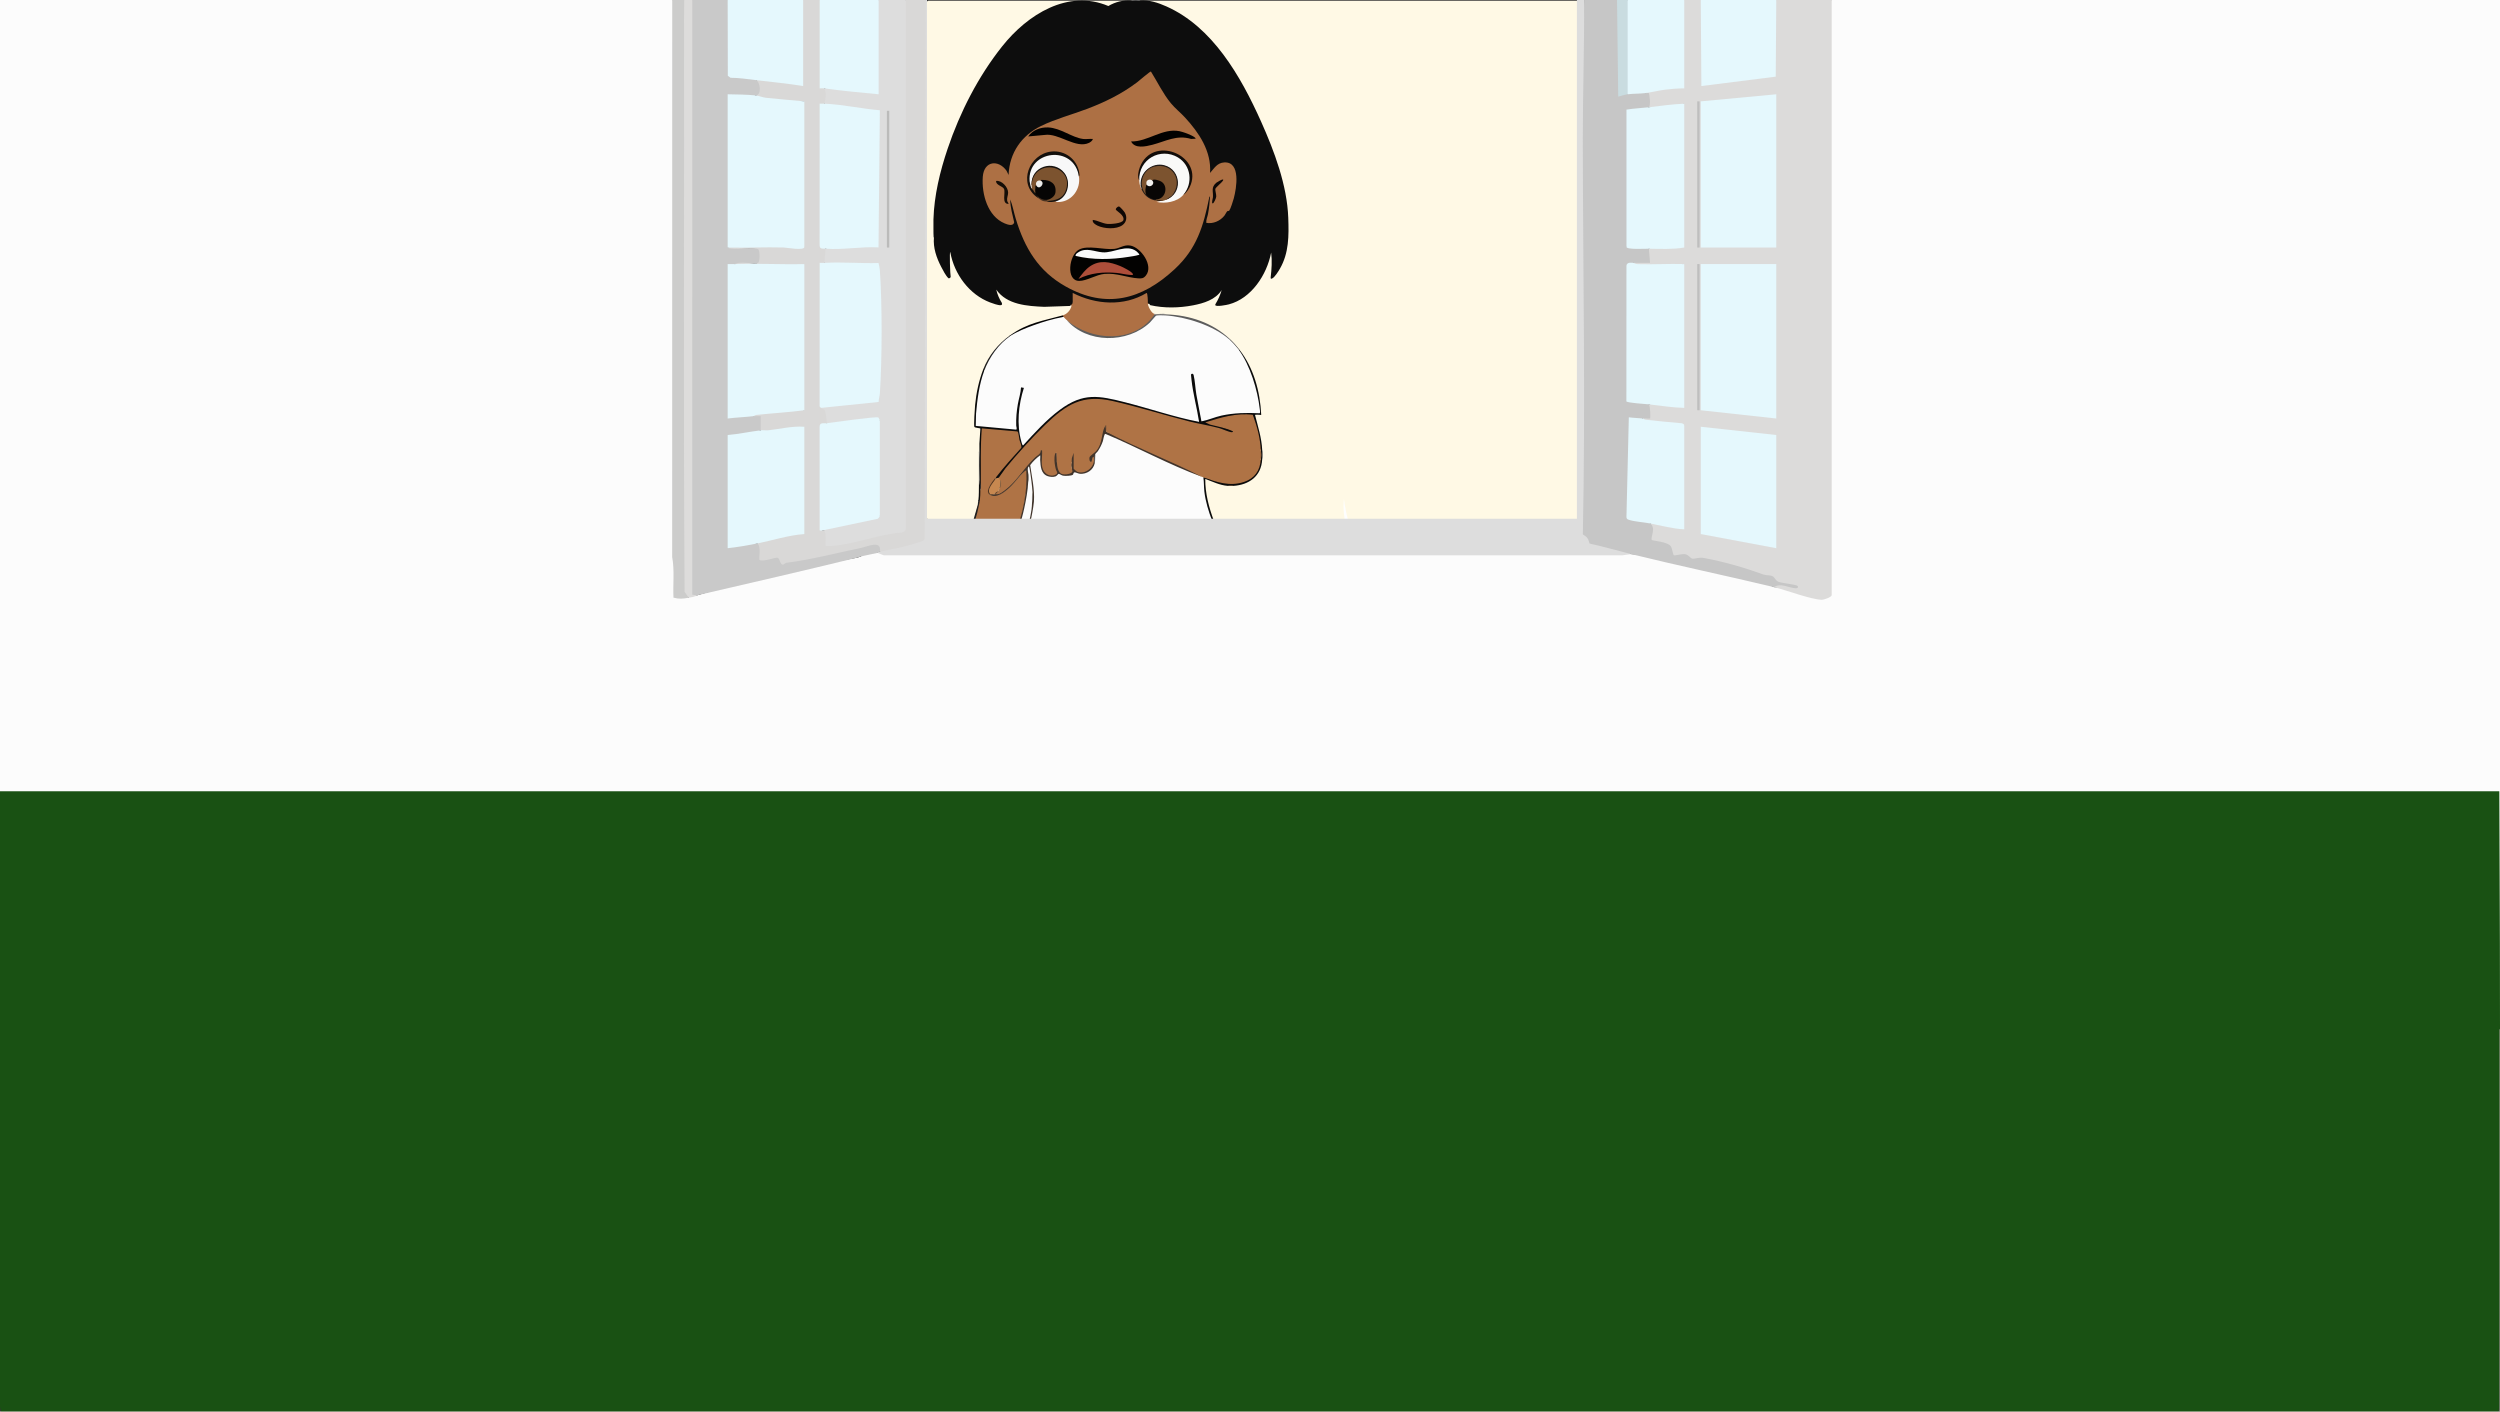 <?xml version="1.0" encoding="UTF-8"?>
<svg id="Ebene_1" xmlns="http://www.w3.org/2000/svg" version="1.1" viewBox="0 0 2034.72 1149.12">
  <rect x="0" y="0" width="2034.72" height="1149.12" fill="#333333" stroke="none"/>
  <!-- Generator: Adobe Illustrator 29.5.1, SVG Export Plug-In . SVG Version: 2.1.0 Build 141)  -->
  <defs>
    <style>
      .st0 {
        fill: #140d07;
      }

      .st1 {
        fill: #585858;
      }

      .st2 {
        fill: #cccccb;
      }

      .st3 {
        fill: #848d79;
      }

      .st4 {
        fill: #838383;
      }

      .st5 {
        fill: #fcfcfc;
      }

      .st6 {
        fill: #c9dce0;
      }

      .st7 {
        fill: #908f8f;
      }

      .st8 {
        fill: #4a4a4a;
      }

      .st9 {
        fill: #f9f9f8;
      }

      .st10 {
        fill: #d9d8d7;
      }

      .st11 {
        fill: #ebebe9;
      }

      .st12 {
        fill: #080605;
      }

      .st13 {
        fill: #c9c9c9;
      }

      .st14 {
        fill: #5b5a5a;
      }

      .st15 {
        fill: #41342b;
      }

      .st16 {
        fill: #060504;
      }

      .st17 {
        fill: #dddcdb;
      }

      .st18 {
        fill: #ae7044;
      }

      .st19 {
        fill: #bbbbba;
      }

      .st20 {
        fill: #0d0806;
      }

      .st21 {
        fill: #cac8bb;
      }

      .st22 {
        fill: #040303;
      }

      .st23 {
        fill: #af7345;
      }

      .st24 {
        fill: #3f3e3e;
      }

      .st25 {
        fill: #195113;
      }

      .st26 {
        fill: #909090;
      }

      .st27 {
        fill: #c9bcb3;
      }

      .st28 {
        fill: #ad7044;
      }

      .st29 {
        fill: #f0efed;
      }

      .st30 {
        fill: #fff9e5;
      }

      .st31 {
        fill: #1f1e1e;
      }

      .st32 {
        fill: #7c532f;
      }

      .st33 {
        fill: #13100d;
      }

      .st34 {
        fill: #c78850;
      }

      .st35 {
        fill: #ae4e3a;
      }

      .st36 {
        fill: #0d0d0d;
      }

      .st37 {
        fill: #201a17;
      }

      .st38 {
        fill: #ddd;
      }

      .st39 {
        fill: #020100;
      }

      .st40 {
        fill: #030201;
      }

      .st41 {
        fill: #16120f;
      }

      .st42 {
        fill: #0b0b0b;
      }

      .st43 {
        fill: #583922;
      }

      .st44 {
        fill: #0e0705;
      }

      .st45 {
        fill: #e5f8fd;
      }

      .st46 {
        fill: #694529;
      }

      .st47 {
        fill: #959595;
      }

      .st48 {
        fill: #110c09;
      }

      .st49 {
        fill: #c6c6c6;
      }

      .st50 {
        fill: #5d5d5d;
      }

      .st51 {
        fill: #7a7979;
      }

      .st52 {
        fill: #fefefe;
      }

      .st53 {
        fill: #fafafa;
      }

      .st54 {
        fill: #543821;
      }

      .st55 {
        fill: #f8f8f8;
      }

      .st56 {
        fill: #7f7e7e;
      }

      .st57 {
        fill: #dcdbda;
      }

      .st58 {
        fill: #8d8b8b;
      }

      .st59 {
        fill: #bebebe;
      }

      .st60 {
        fill: #483221;
      }

      .st61 {
        fill: #4e331f;
      }
    </style>
  </defs>
  <path class="st30" d="M755.63.59h528.96c.88,138.64,1.1,283.02.94,421.92,0,.1-.41.2-.94.3l-1.2,1.92h-526.84s-.92-1.92-.92-1.92l-1.92-1.2V1.51s1.92-.92,1.92-.92h0Z"/>
  <g>
    <path class="st36" d="M927.59.41c-2.11-.39-4.51-.39-6.62,0-6.55-.55-13.19,1.12-18.91,4.49-32.69-13.86-65.69,6.72-86.46,32.89-19.39,24.42-34.27,53.4-44.35,83.32-6.24,18.51-10.96,37.97-11.53,57.48v8.54c.15,2.08.28,4.12.39,6.1-.75,8.44,2.09,16.56,5.88,23.88,1.34,2.6,3.86,7.48,5.87,9.26.57.51,2.03-.29,1.87-1.29-.35-.69-1.11-21.16-.3-19.82,3.31,18.16,15.56,34.49,32.35,40.88,2.01.76,6.69,2.45,8.58,2.26,1.26-.12,1.25-.52,1.07-1.8-2.16-3.41-3.69-7.04-4.59-10.87,8.76,12.43,25.33,13.37,39.01,14,7.19-.31,14.27-.56,21.25-.73l.43-.87c1.16,1.43,3.09-1.37,1.56-2.24.3-.04.74-.13.78-.36.08-.47.1-5.99,0-6.33l-.78-.84c.17.32.35.62.57.89,1.51,1.83,9.69,4.34,12.44,5.13,15.54,4.43,32.72,3.54,46.86-4.95.37,2.47.57,4.97.6,7.49.17.43.79.56,1.85.39l.67,1.04c11.22,2.58,23.56,2.34,34.92.16,8.57-1.65,18.4-4.57,23.3-12.46-1.15,4.03-2.84,7.85-5.05,11.45-.15.38-.23.71-.11.91.89,1.44,9.11-.19,11.03-.69,18.18-4.79,30.87-23.87,34.41-42.18.86,6.7.38,13.49-.39,20.19-.03,1.33.24,1.34,1.27.87,2.02-.92,5.01-5.76,6.26-7.92,7.37-12.8,7.3-26.87,6.79-41.34-.93-26.56-11.37-54.39-22.15-78.44-16.69-37.22-39.56-77-77.07-93.7-6.89-3.07-14.14-5.44-21.67-4.82Z"/>
    <path class="st5" d="M891.37,369.78l-.39,7.32-.58.22c-1.99,6.41-9.62,9.91-15.28,6.37-1.43-.26-2.07.89-2.42,2.16-3.82,1.13-7.73,1.49-11.14-.92-5.09,6.07-13.88,1.35-14.09-6.37.12-1.92-.18-3.35-.89-4.31.27-1.18.38-2.54,0-3.66-1.9-.05-8.56,6.47-8.83,7.83-.07.33-.02.69.07,1.05,2.85,11.39,4.47,25.54,1.99,37.05-2.95,13.7-7.16,26.35-11.94,39.48-1.42,4.33-2.82,8.67-4.07,13.05-1.02,3.59-2.04,7.19-2.8,10.85-.08.41.06.87.26,1.34h186.58s-.03-2.01-.03-2.01c-5.52-18.27-12.08-36.02-19.69-53.26-4.62-11.56-7.94-23.93-7.77-36.37l-.94-1.11c-.12-.87-.57-1.03-1.17-.41-25.62-11.21-51.01-22.99-76.34-34.88-2.27-1.53-3.57-.74-4.07,1.52-.8,5.81-2.84,9.65-6.52,14.01-.26.31-.18.69.07,1.04Z"/>
    <path class="st23" d="M810.35,389.31c.69-.37,1.42-1.09,2.01-1.81,6.48-7.9,13.03-15.8,19.7-23.45-1.22-4.22-2.41-8.57-3.14-13.06-.41-.78-1.3-.8-2.04-.65l-27.29-2.44-1.02.37c-.97,14.83-1.24,29.68-.8,44.55l.51,1.77-.39,4.07c-.73.65-1.07,7.57-.85,8.02.1.2.27.37.46.53l-.57.37c-6.42,24.5-13.25,48.92-20.49,73.24l.42.43h29.21c.66-.46,1.21-1.04,1.55-1.8l12.28-27.56c7.5-17.26,14.2-35.62,15.88-54.64.37-4.17.93-10.63.06-14.57-.07-.3-1.02-.65-1.42-.38l-11.17,12.51c-5.05,5-10.31,9.62-17.57,7.93-2.3-3.03-.76-5.66.98-8.52l3.69-4.9Z"/>
    <path class="st42" d="M1008.22,284.76l.31,1.8c9.45,14.36,14.48,31.88,16.22,48.94-15.95-1.03-31.82.86-46.49,6.98-2.27-12.13-4.2-24.2-5.78-36.21-.04-2.75-3.1-4.31-3.94-1.18,1.46,11.99,3.53,24,6.21,36.03l.82,1.75c-22.92-6.2-45.8-12.34-68.63-18.42-21.28-4.94-33.73-1.51-50.8,13.22-8.41,7.25-15.99,15.45-23.48,23.69-4.62-14.32-3.26-30.29,1.16-44.62.62-2.28-2.95-2.98-3.6-1.05l-.58,4.04c-2.21,9.34-4.27,19.41-2.94,28.99l-31.73-2.83c.07-13.61,1.73-28.33,6.06-41.75l-.02-2.29c.4-1.65.14-2.06-.78-1.22-3.56,9.17-5.68,19.24-6.62,29.09-.22,2.28-1.18,16.79-.6,17.71s4.76.91,4.91,1.44l-.82,12.15c0,1.97.05,3.95.02,5.92-.43,7.97-.27,16.02,0,24-.1,1.3-.23,2.65-.39,4.07-.08,3.91.05,7.91-.39,11.8-.17,1.19.54,1.34,1.17.41.33-2.62.37-5.88.39-8.54l.39-4.07c.08-15.33-.43-30.7.78-45.97l28.97,2.5c.96.33,1.38,5.56,1.67,6.8.44,1.83,2.02,4.95,1.49,6.55-7.02,7.8-14.02,15.49-20.46,23.83-.28.37-.29.89-.38,1.01-.34.12-.34.25,0,.41.8.39,2.29.34,2.34-.81l.48.28c12.15-15.67,26.69-32.35,41.73-46.35,14-13.04,27.74-20.38,46.95-16.37,7.11,1.49,14.26,3.22,21.33,5.14,23.21,6.68,46.67,12.89,69.97,17.95l6.39,2.39c2.34,1.38,6.98.25,3.02-2.21-12.85-3.85-19.28-5.78-19.28-5.78,8.73-2.88,17.75-5.39,26.94-5.85,1.39-.07,8.61-.17,8.97.11.54.41,3.48,11.38,3.94,13.34,1.03,4.31,1.81,8.68,2.1,13.12l.88,1.86c.38,2.42.4,4.91,0,7.32l-.87,1.12c-2.78,22.66-29.15,19.94-44.4,13.19l-1.47.34c.61,3.82.38,7.66.83,11.54,1.96,16.5,9.78,31.54,15.71,46.65,4.44,11.33,8.6,22.79,11.89,34.57h1.17c-2.06-8.49-4.89-16.75-7.89-24.92-7.96-21.71-20.26-42.62-20.15-66.61,6.02,2.26,11.79,5.16,18.3,5.69,1.55-.3,3.12-.3,4.67,0,12.52-.87,22.65-7.7,23.37-21.56.39-2.55.39-5.17,0-7.73-.45-9.78-3.48-19.08-5.84-28.48,1.29-.4,2.92-.29,4.28,0,.26-.01.52.02.78,0-.92-19.27-6.13-38.29-17.92-53.29-.55-.54-.75-.31-.39.41Z"/>
    <path class="st5" d="M840.34,400.7c.27-.19.48-.38.49-.59.08-1.32-2.15-20.51-3.12-20.99-2.19-1.07-2.7,5.72-.87,6.12.37,2.27.35,4.64,0,6.92-.41.44-.72.95-.79,1.56-1.82,15.16-4.17,29.51-10.28,43.89-5.86,14.13-11.88,28.18-18.08,42.14l-.06,1.5h12.46s1.01-1.91,1.01-1.91c3.98-14.99,8.59-29.63,13.84-43.92,2.49-7.84,4.97-16.12,5.6-24.39.05-.67-.18-1.27-.59-1.79l.39-8.54Z"/>
    <path class="st15" d="M899.55,346.6l-1.04.25c-1.51,4.02-2.6,8.2-3.29,12.53-1.06,5.11-4.35,8.11-8.08,11.05-3.59,3,1.17,10.16,2.53,3.32.19,7.46-9.72,13.64-14.97,7.5l-.86.13c.31-.04.76-.14.78-.37.1-1.33.2-11.29,0-11.85-.11-.31-.47-.47-.78-.6-.29-.06-.74-.14-.84.05-.93,1.75-2.48,6.82-.71,8.08-.31,1.45-.31,2.94,0,4.47-.57.46-.66,1.29-.25,2.48-6.45,4.17-11.14.76-11.03-6.97l-.8-.39c-.13-2.61-.26-5.18-.39-7.73-1.88-2.15-2.43,3.06-2.4,4.81.08,3.97.48,7.91,2.27,11.4-4.62,4.29-11.02-.97-10.96-6.85l.2-11.17c-1.43-2.92-2.79.39-3.43,2.06-7,6.07-13.36,13.03-19.08,20.87-4.85,5.41-10.46,11.54-17.63,12.63-.31-1.23-2.45-1.27-2.73,0-.58-.63-.82-.38-.39.41,5.22,3.1,11.71-1.99,15.59-5.49,4.39-3.96,8.21-9.72,12.45-13.44.3-.26,1.17-1.11,1.57-.8,2.11,35.59-15.68,67.1-29.22,98.24h1.56c9.3-22.23,20.83-43.55,25.98-67.45,1.45-6.76,2.99-14.75,3.24-21.64.35-2.28.37-4.63,0-6.92-.12-1.62-.76-3.19-.1-4.78.18-.43.44-1.02.88-.51.39.46,1.72,10.57,1.89,12.06.32,2.75.7,5.96.83,8.69l-.39,8.54c-.34,14.86-7.35,29.51-11.79,43.62-2.94,9.37-5.75,18.82-8.08,28.38h1.17c4.31-22.01,15.21-42.02,18.96-64.2.46-2.69,1.11-6.16,1.29-8.83.66-9.91-1.68-19.89-3.05-29.61,2.36-3.19,4.99-5.66,8.12-8.01.41.92.24,2.5,0,3.66.33,5.08.51,11.13,5.85,13.22,1.88.73,4.62.97,6.55.35,1.28-.41,2.09-2,2.65-2.11.49-.1,2.53,1.29,3.54,1.47,1.74.31,6.54.23,8-.71.53-.34.3-1.72,1.33-1.99.74-.19,3.2,1.11,4.59,1.19,5.38.31,10.71-2.99,11.89-8.57l.39-7.32c.45-.97,1.51-1.59,2.11-2.47,1.75-2.61,3.12-5.26,4.14-8.29.39-1.18.99-5.97,2.06-5.86,26.39,11.05,51.71,25.12,78.55,34.94-4.51-3.3-9.42-6-14.72-8.1-20.35-9.13-40.63-18.43-60.83-27.89l-2.35-.62c-.18-1.58-.28-3.19-.31-4.81l-.47-.07Z"/>
    <path class="st31" d="M775.69,481.25h1.17s18.5-63.87,18.5-63.87c.54-3.2,1.75-7.03,2.14-10.17l-1.17-.41c-.15,1.3-.53,2.71-.56,4.09l-20.08,70.35Z"/>
    <path class="st26" d="M920.97,0v.41c2.07-.11,4.56-.11,6.62,0V0s-6.62,0-6.62,0Z"/>
    <path class="st1" d="M759.72,193.23h.39c-.07-1.96.38-4.4-.39-6.1v6.1Z"/>
    <path class="st28" d="M820.86,142.38l-1.63-3.38c-6.6-9.3-18.4-8.17-19.35,4.86-1.04,14.23,4,32.17,17.73,37.93,2.32.97,7.05,2.75,7.81-.88-1.37-6.1-3.21-12.25-3.19-18.59,1.91,4.96,2.85,10.27,4.38,15.36,7.36,24.45,18.63,43.09,40.74,55.49,32.89,18.44,61.82,10.87,88.69-14.1,17.99-16.72,23.4-34.71,28.23-58.79l.58-.4c-.34,4.82-.79,9.57-1.68,14.31-.45,2.4-1.65,4.7-1.39,7.2,5.49.96,11.15-1.43,14.75-5.86.64-.78,1.85-3.33,2.37-3.65.48-.3,1.23-.02,1.58-.47,1.06-1.36,3.12-7.92,3.66-9.91,2.26-8.34,5.9-30.12-7.78-29.3-5.73.35-8.06,4.67-11.5,8.55,1.18-17.78-9.12-32.8-20.25-44.96-3.7-4.05-8.26-7.63-11.68-11.8-6.32-7.69-10.93-17.33-16.21-25.79-.71-.18-9.81,7.7-11.33,8.85-12.68,9.54-26.15,16.1-40.82,21.64-12.28,4.64-25.52,8.1-37.35,13.88-15.54,7.6-25.62,21.53-26.35,39.81Z"/>
    <path class="st18" d="M935.38,247.34c-.2-.06-1.15-.52-1.19-.67.12-1.11-.14-8.22-.95-8.27-18.48,11.21-41.43,9.63-60.18,0v7.53c0,.94-.58,2.07-1.56,2.24.88.61.73.19.51,1.11-.85,3.47-3.85,6.52-7.13,7.43-.67,1.02-.31,1.18.78,1.22-.83,1.05,1.4,3.13,2.34,2.44,16.23,16.26,44.94,19.03,63.32,5.21,3.19-2.4,7.27-5.85,8.35-9.68.34-.12.34-.25,0-.41-2.33-.45-4.71-5.1-5.3-7.29-.35-1.3.12-.79,1.01-.85Z"/>
    <path class="st50" d="M949.41,255.88c-3.24-.33-6.48-.33-9.74,0-16.17,24.01-51.6,22.01-71.67,4.47,1.3,3.85,6.06,6.96,9.53,9.04,20.31,12.16,49.31,7.21,63.77-11.79,19.61-.77,41.36,6.02,57.51,18.27l1.63.35c.55.54.75.31.39-.41-14.15-13.24-32.55-19.25-51.42-19.93Z"/>
    <path class="st24" d="M1000.43,276.22c1.69,3.17,4.84,6.62,7.79,8.54l.39-.41c-2.55-3.25-4.77-5.72-7.79-8.54l-.39.41Z"/>
    <path class="st58" d="M939.67,255.47v.41c3.24.09,6.5-.12,9.74,0-2.85-1.15-6.88.15-9.74-.41Z"/>
    <path class="st47" d="M1027.31,373.85c.65-2.22.65-5.55,0-7.73.11,2.41.12,5.33,0,7.73Z"/>
    <path class="st61" d="M999.26,395.41c1.38.11,3.28.1,4.67,0-1.12-.69-3.64-.68-4.67,0Z"/>
    <path class="st24" d="M1021.47,337.65c1.42-.05,2.87.07,4.28,0-1.03-.86-2.82-.27-4.07-.38l-.22.38Z"/>
    <path class="st23" d="M812.69,388.9c-.68.89.47,3.08,1.56,2.44.78,1.52-.04,5.58-1.56,7.73-.91,1.32-1.98,2.38-3.51,2.85-.34-.18-.46-.03-.39.41,4.79.15,5.2-.46,9.08-3.33,9.41-6.95,15.8-18.35,24.41-26.58,1.78-1.69,5.13-2.86,4.68-5.9h1.17c.48,5.68-1.82,12.81,2.01,17.64,2.19,2.76,6.19,3.92,9.26,2.07,2.19-1.32.38-2.51-.08-4.32-.77-2.97-1.29-6.42-1.07-9.49.08-1.04.21-4.1,1.57-3.85.17,2.51.3,5.09.39,7.73.16,3.16.79,8.51,4.27,9.58,1.87.58,5.64.16,7.31-.94,1.86-1.23.76-1.96.5-3.76-.31-1.54-.31-3.03,0-4.47.02-1.25-.11-2.52.09-3.77l1.46-4.37v12.81c0,.38,2.57,2.52,3.22,2.74,6.71,2.3,14.95-4.59,13.14-12.3-1.72-.32-1.2,4.01-2.14,4.06-1.44.07-1.61-2.62-1.28-3.77.26-.92,4.45-3.92,5.37-4.97,5.59-6.4,3.96-14.74,7.4-20.54l.43.12c.06,1.2.18,2.79.35,4.76,25.48,13.33,52.34,23.49,77.9,36.61.38.14.78.27,1.17.41,11.01,3.92,21.31,7.63,33.02,3.78,8.53-2.8,13.18-9.07,13.72-18.42.4-2.42.38-4.9,0-7.32-.38-9.93-3.1-19.69-6.49-28.9-13.24-1.71-26.19,2.19-38.69,6.12l3.89,1.82c6.28,1.66,12.78,2.62,18.69,5.5-.06.48-.43.73-.89.73-2.39-.03-7.71-2.65-10.4-3.38-7.79-2.1-16.17-3.37-24.08-5.36-20.86-5.24-41.82-11.99-62.7-16.69-24.33-5.48-37.53,2.6-54.82,19.4-10.64,10.33-22.87,23.86-32.32,35.4-.92,1.12-5.21,7.54-5.64,7.74Z"/>
    <path class="st4" d="M890.98,377.11c.53-2.49.42-4.72.39-7.32-.92,1.97-.14,5.07-.39,7.32Z"/>
    <path class="st8" d="M846.58,370.6c.05,1.21-.08,2.45,0,3.66.84-1.02.22-2.81.39-4.07-.44-.07-.36.39-.39.41Z"/>
    <path class="st22" d="M822.04,272.97c-.52.57-.3.78.39.41,1.71-.1,3.43-.79,5.16-2.07,11.8-5.78,23.21-8.82,35.96-12.17.79-.21,1.47-.72,2.12-1.22-.28-.39-.51-.82-.78-1.22-16.32,4.56-28.2,5.84-42.85,16.27Z"/>
    <path class="st31" d="M800.22,300.63c.56.18.77.63.78,1.22l1.26-1.09c4.15-10.19,10.7-19.44,19.4-25.87l.77-1.52-.39-.41c-9.62,6.86-17.41,16.32-21.81,27.66Z"/>
    <path class="st51" d="M796.72,390.94c.11.36.24.35.39,0,.04-7.99-.14-16.01,0-24-.65.42-.39,1.54-.4,2.23-.09,7.25.1,14.52,0,21.77Z"/>
    <path class="st14" d="M796.72,395.01c.71-.94.38-2.79.39-4.07h-.39c-.02,1.35.03,2.72,0,4.07Z"/>
    <path class="st61" d="M805.68,402.74c.04-.19.21-.39.39-.41.11-.79-.02-1.71-.38-2.75.86-3.24,2.52-6.21,4.99-8.9l-.32-.96v-.41c-.04.05-.65.04-.94.43-2.05,2.69-8.27,10.3-3.73,13Z"/>
    <path class="st31" d="M797.89,398.67c.71-.94.38-2.79.39-4.07-.72.94-.38,2.79-.39,4.07Z"/>
    <path class="st5" d="M868,260.35c-.71-.84-1.54-1.33-2.34-2.44-8.29,1.46-16.81,4.01-24.74,6.91-5.81,2.12-13.36,5.09-18.49,8.55-9.56,6.45-17.33,17.46-21.42,28.48-4.09,11.02-5.58,23.07-6.62,34.79l-.23,9.99,32.95,3.05c.8-.6,0-2.29-.03-3.26-.18-6.1.29-11.4,1.31-17.38.79-4.61,2.38-9.1,2.61-13.76l2.34.41c-4.41,13.61-6.06,29.88-2.05,43.83.18.61.73,3.27,1.46,2.94,9.14-10.04,18.86-20.74,29.68-28.8,19.31-14.4,31.87-11.66,53.65-6.15,19.98,5.06,39.55,11.96,59.82,15.83-1.71-11.37-4.98-23-6.18-34.42-.07-.65-.44-3.79-.39-3.99.19-.86,1.75-1.32,2.18.47,1.09,4.53,1.36,10.78,2.18,15.64,1.24,7.33,2.84,14.59,4.16,21.89,5.57-1.01,10.79-3.48,16.35-4.69,10.05-2.19,20.7-2.43,30.92-1.88.79-.24.27-2.63.19-3.34-1.76-15.61-7.85-35.78-17.08-48.26-2.29-3.1-4.94-6-7.79-8.54-12.62-11.26-35.54-18.47-52-19.52-1.41-.09-6.62-.25-7.59.2-.34.16-4.09,4.79-5.06,5.7-18.32,17.1-51.28,17.09-67.78-2.24Z"/>
    <path class="st34" d="M810.35,389.72c-1.99,3.28-7.94,8.91-4.28,12.61.83-.08,1.87-.03,2.73,0,.12-.14.26-.28.39-.41,1.51-.42,2.63-1.55,3.51-2.85,1.4-2.2,2.32-5.23,1.56-7.73-.3.02-1.01-2.08-1.56-2.44-.46.21-1.75-.11-2.34.81Z"/>
    <path class="st61" d="M1026.14,373.85c.66-2.07.65-5.29,0-7.32.09,2.29.13,5.05,0,7.32Z"/>
    <path class="st56" d="M839.95,409.24c.62-2.52.52-5.9.39-8.54-.76,2.61-.33,5.78-.39,8.54Z"/>
    <path class="st7" d="M836.84,392.16c.59-1.43.55-4,.42-5.54-.06-.69-.41-1.28-.42-1.38-.06,2.3.08,4.62,0,6.92Z"/>
    <path class="st43" d="M860.21,376.29c-.11-2.09.13-4.22,0-6.31-.03-.54.25-1.3-.39-1.42.23,2.47-.5,5.41.39,7.73Z"/>
    <path class="st46" d="M899.55,346.6c1.06,1.18-.29,3.78.78,4.88v-5.29c-.67-.15-.57.05-.78.4Z"/>
    <path class="st43" d="M872.28,381.18c.02-1.49-.03-2.99,0-4.47-1.02,1.22-.18,3.22,0,4.47Z"/>
    <path class="st40" d="M919.91,199.84c-5.26-.87-8.33,2.26-13.15,2.75-8.61.87-21.36-3.37-28.65.59-8.07,4.39-10.8,25.37.21,25.45,6.18.04,13.89-5.15,20.63-5.71,10.12-.83,17.93,2.96,27.33,3.62,2.8.2,4.41.1,6.32-2.25,6.59-8.1-4.22-23.06-12.69-24.45Z"/>
    <path class="st9" d="M927.2,146.86c.06,1.67.35,3.29.78,4.88.33.34.46.07.39-.81l.45-.45c-.55-8.93,6.42-15.96,14.85-15.96,16.48,0,20.05,22.2,4.95,28.2-.71-.91-2.34-.34-2.34.81-.57-.2-1.09-.2-1.56,0l-3.5.81c7.02,1.6,16.76.12,21.81-5.69,12.8-12.97,3.44-32.96-13.6-34.35-12.15-.99-24.45,9.16-22.23,22.55Z"/>
    <path class="st55" d="M839.57,153.37c1.52.84,1.17-2.61,0-2.85-.18-20.69,31.7-19.11,29.14,1.09-.8,6.27-3.74,9.2-9.08,11.5-.35.15-.55.4-.59.84.87.69,2.65.49,3.7.4,9.91-.88,16.96-10.59,15.39-20.74-2.69-27.18-43.54-23.39-40.69,5.39.12,1.25.77,4.62,2.13,4.37Z"/>
    <path class="st32" d="M932.66,158.25c.49-.94.6-2.16.36-3.65.49-1.71.5-3.2.03-4.48l.54-.09c.2-2.1.73-3.6,3.25-2.82l.88-.35c3.82.18,8.71.82,9.84,5.53.99,4.11-1.67,8.56-5.79,9.06l-.54.87c-.94.1-1.33.37-1.17.81.13.03.39.36.78.41,1.8-.25,3.65-.37,5.45,0,.96-.11,1.79-.63,2.34-.81,7.34-2.9,11.55-10.83,8.78-18.75-4.74-13.54-24.77-12.15-28.19,1.91-1.02,4.19-.07,10,3.44,12.37Z"/>
    <path class="st39" d="M920.58,115.13c3.05,6.15,11.9,4.09,17.22,2.73,10.75-2.75,19.84-8.35,31.66-4.77l3.69-.2c-.03-1.57-6.92-4.21-8.35-4.7s-3.4-1.14-4.86-1.43c-13.79-2.73-25.78,8.68-39.36,8.36Z"/>
    <path class="st39" d="M881.44,113.09c-9.12-1.2-18.14-8.93-28.42-9.38-6.09-.26-12.61,2.09-16.18,7.34l13.42-1.23c11.39-1.76,25.43,11.62,36.14,6.42,1.08-.53,2.86-1.79,3.03-3.14-2.53-.24-5.52.32-7.98,0Z"/>
    <path class="st48" d="M927.2,146.86c-.58-17.42,17.39-27.09,31.42-18.78,10.76,6.37,12.66,21.08,4.41,30.58,2.67-1.61,5.04-5.42,6.14-8.44,8.9-24.31-31.4-40.65-41.49-14.04-1.14,3.01-2.18,7.83-.48,10.68Z"/>
    <path class="st33" d="M844.24,160.69c1.04.43,1.13-.01.39-.81.35-1.12-.84-3.06-1.95-3.25-.84-2.3-1.88-3.39-3.12-3.25-.63-.8-1.48-4.7-1.57-5.88-2.02-25.33,36.07-30.1,40.13-3.88.72-.65.42-2.09.29-2.95-1.82-11.31-11.9-18.46-22.64-17.34-18.01,1.88-27.82,25.86-11.54,37.38Z"/>
    <path class="st44" d="M889.42,178.99c-.62,2.22,2.24,3.88,3.9,4.68,5.32,2.56,15.27,3.21,20.23-.43,3.37-2.48,3.96-6.43,1.97-10.14-.52-.97-4.03-5.06-4.85-5.08-.89-.03-2.77,1.5-2.51,2.56s7.28,4.55,6.14,8.53c-.82,2.85-10.63,3.35-12.98,3.13-4.22-.4-7.81-2.8-11.89-3.25Z"/>
    <path class="st41" d="M839.57,150.52l.88-.86c1.17-18.51,30.57-15.45,26.93,2.44-1.71,8.39-6.98,9.76-14.24,10.9l-.33.54c-.75-.31-1.19-.45-.78.41,2.1.82,4.89.49,7.01,0,9.67-2.24,13.34-15.33,7.21-23.19-8.75-11.23-27.45-5.26-26.69,9.77Z"/>
    <path class="st37" d="M928.37,150.92c-.01,1.05.25,2.13.78,3.25,2.31,4.96,5.65,7.81,10.91,8.95l1.17-.81-.7-.8c-2.62-.07-4.99-1.44-6.83-3.32l-1.04.06c-6.76-7.43-2.8-20.08,6.62-22.58,14.82-3.93,24.34,11.77,14.42,23.61l-5.07,3.45c14.25-4.68,12.99-24.67-1.16-28.29-9.75-2.49-20.09,5.69-19.1,16.49Z"/>
    <path class="st0" d="M810.74,147.26c-.47,3.43,5.44,4.25,6.42,6.51,1.39,3.18-2.27,12.25,3.7,12.2-.08-1.1-.96-1.46-1.14-2.66-.37-2.39.79-4.24.79-6.49,0-4.54-5.29-10.23-9.77-9.56Z"/>
    <path class="st20" d="M995.18,146.05c-.74-.03-4.45,2.01-5.23,2.67-4.53,3.85-2.42,7.02-2.75,11.78-.06.88-1.4,5.08-.21,5.06,1.02-.02,2.8-4.37,2.89-5.54.14-1.92-1.04-5.06-.69-6.36.33-1.21,5.19-5.04,6.17-6.6.35-.55.34-.98-.19-1.01Z"/>
    <path class="st60" d="M844.24,160.69c2.81,1.99,4,3.39,7.79,3.25.04,0,.08-.36.78-.41.54-.46.15-.73-1.17-.81-.77-.77-1.93-1.27-3.48-1.5-1.29-.95-2.47-1.4-3.53-1.35l-.39.81Z"/>
    <path class="st12" d="M940.84,163.54c1.09.14,2.75.06,3.9,0,.51-.02,1.05.06,1.56,0-1.31-.68-4.07-.69-5.45,0Z"/>
    <path class="st27" d="M927.98,151.74c.34,1.29.75,1.54,1.17,2.44.16-1.01-.71-2.54-.78-3.25l-.39.81Z"/>
    <path class="st54" d="M814.25,391.35c.22,2.28-.3,5.83-1.56,7.73,1.95-2.92,2.28-4.34,1.94-8.14-.19.04-.33.41-.38.41Z"/>
    <path class="st61" d="M809.18,401.92c2.18.09,2.61-1.51,3.51-2.85-.64.96-2.65,2.02-3.51,2.85Z"/>
    <path class="st53" d="M875.4,208.28c14.2,3.4,29.02,3.06,43.37.75,2.36-.38,5.35-.75,7.58-1.45.39-.12,1.16.04.85-.72-.11-.28-1.98-2.14-2.36-2.42-8.02-5.96-18.6,1.6-27.39.94-6.65-.5-13.35-4.22-19.69-.12-1.07.69-2.56,1.5-2.37,3.02Z"/>
    <path class="st35" d="M877.74,226.99c9.75-4.83,20.28-5.83,30.96-4.87,3.52.32,7.42,1.37,10.92,1.62.45.03,2.91.39,2.52-.6-.83-2.09-8.24-5.74-10.42-6.62-8.33-3.36-16.55-5.19-24.53.21-3.82,2.59-6.73,6.52-9.45,10.26Z"/>
    <path class="st32" d="M839.57,150.52c-.09.92.17,1.73.3,2.61l-.3.24c.8,1.03.99.69,2.01,2.58.1.19.89,1.53,1.11.68l.67-.63c-.06-1.75-.03-3.44.11-5.07.26-1.47.84-2.5,1.75-3.1.85,0,1.56-.19,2.15-.56,10.6-1.93,16.37,11.58,4.64,14.62l-.35.84,1.17.81c6.04-.39,12.01-1.65,14.48-8.27,7.68-20.62-25.54-27.82-27.72-4.75Z"/>
    <path class="st12" d="M937.72,146.86c-.2.25-.36.57-.25.9.94,2.85-1.69,3.89-3.61,2.12l-.82.24c-.64,2.87-1.29,5.07-.39,8.14,2.28,2.51,5.19,4.25,8.57,4.07,7.67-.41,9.94-11.2,3.71-14.66-1.36-.76-6.14-2.44-7.22-.8Z"/>
    <path class="st29" d="M933.05,150.11c2.67,3.7,7.63-.47,4.67-3.25-1.32-1.24-4.03-.76-4.59,1.11-.22.74.05,1.58-.08,2.14Z"/>
    <path class="st16" d="M851.64,162.72c2.96-.12,6.93-2.76,7.36-5.94,1.01-7.32-4.02-10.3-10.3-10.34-.74,0-1.57-.38-1.35.82,1.07,2.18-.53,5.75-2.9,3.81l-.99-.14c-1.24-.23-.67.65-.77,1.42-.16,1.32-.33,2.97,0,4.27.26,1.06,1.19,2.5,1.95,3.25,1.74,1.73,4.59,2.94,7.01,2.85Z"/>
    <path class="st11" d="M843.46,150.92c2.1,4.4,7.45-1.6,3.9-3.66-2.34-1.36-5.14,1.05-3.9,3.66Z"/>
  </g>
  <path class="st52" d="M1123.05,487.33h-8.88c-4.76-19.65-12.15-38.4-18.13-57.64-2.23-7.7-3.01-15.69-2.25-23.72,3.61,29.19,17.81,54.94,29.26,81.36Z"/>
  <path class="st5" d="M547.12-.04l1.92.92-.05,452.36c1.19,10.52,1.49,21.06.89,31.64,2.8.65,5.65.54,8.46.04l2.22,1.56c.55-1.83,2.79-2.47,6.72-1.92,42.75-12.94,86.55-23.1,130.56-30.71l2.88-.96c2.73-3.65,9.4-4.89,13.44-2.88l602.12.05,11.32.91c4.99.27,10.03.55,14.92,1.64,29.08,6.48,58.18,13.1,87.17,19.94,2.41.57,4.76,1.44,7.11,2.32s4.66,1.91,6.95,2.96c9.47.69,18.95,2.84,28.45,6.44,6.23,2.58,11.84,2.46,16.81-.38l-.14-482.74,1.92-1.2h544.32v837.73c-.27.84-.59.83-.96,0l-.93,1.92H1.14l-1.22-1.92V-.04h547.2Z"/>
  <path class="st25" d="M2034.16,644.01c.84,163.3.84,336.77,0,500.93l-.93,4.62H1.14l-1.22-4.62v-500.93h2034.24Z"/>
  <path class="st57" d="M1384.24-.04l1.93.88.47,66.64c18.83-1.93,37.7-4.18,56.62-6.76l.49-59.61,1.93-1.14h45.12v484.13c.38,1.96-6.73,4.12-7.99,4.07-9.3-.31-28.95-7.91-39.05-10.32-.51-1.9.06-2.59,1.81-2.95-2.9-4.13-4.69-5.14-9.91-5.18-16.53-5.84-33.45-10.99-50.74-13.88-6.4,1.47-8.98.54-14.01-2.95-7.79,2.45-11.95.13-12.48-6.98-4.59-2.44-9.69-4.18-15.31-5.23l-.86-2.27c1.16-4.35,1.15-8.16.71-12.38l3.3-1.28c4.85.43,17.18,2.63,21.77,3.97,1.15.34,2.01,1.23,2.78,2.11l-1.92-.66v-83.11l1.92-1.16c-5.89,1.01-32.51-1.61-33.49-3-.44-.62-.28-1.51-.11-2.28-.17-1.57,1.18-2.32,4.05-2.24-.81-3.94-.56-7.03.75-9.28,6.95-1.78,17.54-.52,25.05.8,1.44.25,2.64,1.18,3.75,2.08l-1.92-.66v-115.24l1.92-1.17c-5.58,2.37-39.16,3.28-40.95,1.31-.52-.58-.47-1.48-.33-2.27l.84-1.92,10.51-.11c-1.17-4.43-.8-7.59,1.13-9.49l3.04-1.87c5.11-.55,17.55-.91,22.59-.56,1.2.08,2.24.77,3.18,1.47l-1.92-.66v-115.24l1.92-1.17c-8.33,3.36-20.11,4.91-28.8,2.88l-1.3-1.44c.43-3.38.68-7.25-1.58-10.07l2.33-2.28c9.03-1.94,18.18-3.09,27.43-3.68V1.11l1.92-1.15h13.44-.03Z"/>
  <path class="st38" d="M754.48-.04v422.22h528.96V-.04h5.76l1.32,6.75c.17,133.92.19,268.46.06,403.64l-.73,24.04c2.62.06,5.77,4.46,4.8,6.62,9.33,1.54,18.65,4.07,27.79,6.67.93.26,1.79.79,2.66,1.34s1.71,1.24,2.5,1.95l-7.16,1.01-601.06.02-5.22-1.98c-.99-2.45-.09-2.64,1.92-.96l1.31-1.63c11.49-2.54,22.59-5.6,33.3-9.19l.9-437.08,1.92-1.2h.97,0Z"/>
  <path class="st49" d="M1316.08-.04l1.93.64.93,75.46c2.61-1.2,4.54-.98,5.78.67,2.1-3.33,11.58-3.6,14.4-.96.74.1,2.5-.29,2.81.05.56.62,1.78,10.05.07,11.46-4.41,3.48-13.1,4.1-18.24,1.92l1.92.66v109.97l-1.92,1.16c5.47-.47,11.15-.63,17.03-.47l1.21,1.91.96,11.52h-13.44c-.66,1.1-1.95,1.97-3.87,2.62v108.85l15.36,1.66.99,2.02c1.21,1.61,1.38,11.12.97,11.52-.32.31-4.59-.22-5.77,0-2.59,1.57-5.81,2.12-9.66,1.63l-1.91,78.79c5.36,1.36,10.84,2.32,16.46,2.88l.88,2.11c5.25,3.66.12,11.48,1.41,13.46.46.71,13.13,1.21,15.68,5.44.79,1.3,1.65,6.54,2.2,6.93.84.6,6.42-1.2,8.95-.85,3.27.46,4.48,3.29,6.03,3.65,1.74.4,5.56-1.25,9.19-.59,16.21,2.97,33.25,7.83,48.86,13.53,2.32.85,5.13.32,7.3,1.34,2.02.95,2.22,3.49,4.99,4.61s14.09,2.06,15.39,3.34c.92.91.22,2.01-1.42,1.91-6.41-.39-12.1-4.66-17.77-.96-38.63-9.24-77.6-17.35-116.16-26.87-11.3-2.79-22.54-6.13-33.94-8.58-.96-4.07-1.9-5.31-5.44-7.45,2.22-106.66.12-213.63-.03-320.26-.06-38.29,1.36-76.43,1.01-114.72h26.88-.02Z"/>
  <path class="st13" d="M592.24-.04l1.92.88.13,59.73c5.62,1.09,11.65,1.87,18.07,2.35l2.92,2.29c6.73.66,7.3,13.72,0,12.47l-3.91,1.59c-5.84-.69-11.57-.68-17.21.03v120.98l-1.92,1.18c7.79.63,15.62.77,23.48.44,5.64-1.25,5.45,10.15,2.72,12.18-6.84.04-13.65.31-20.44.82-.78,1.25-2.06,2.11-3.85,2.57v120.56c5.06.01,10.12-.28,15.21-.87l4,1.52c1.92-.45,6.08-1.29,7.43-.08.47.42,1.22,11.91-1.67,11.6-7.16,4-19.08,6.24-26.88,3.84l1.92.67v90.28l-1.92,1.17c6.77-3.75,16.45-5.34,24-3.84,2.93-.35,4.23,1.49,3.92,5.53-1.09,5.58-.07,7.6,3.06,6.07,7.49-3.27,12.2-2.13,14.14,3.42,24.66-4.87,49.17-10.16,73.52-15.88,5.06-1.02,10.26,4.56,5.2,7.58-.86.21-1.55.87-1.92.96-4.42,1.08-9.01,1.79-13.44,2.88l-2.88.96c-43.41,10.6-87.01,20.68-130.56,30.71-3.56,1.14-5.49.65-5.78-1.48l.02-481.92,1.92-1.2h28.8Z"/>
  <path class="st10" d="M667.12-.04l1.92.88v68.58l1.92,2.51c4.44.74,4.13,11.93,0,12.47l-1.93,2.59-.04,112.71c1,.71,1.97,1.62,2.93,2.73,2.98,1.04,2.04,10.71-.96,11.52l-1.93,2.58-.05,113.16-.9,2.3c6.4-1.08,8.23,8.92,4.8,12.47.06,1.77-1.19,2.43-3.76,1.98-.16,29.46-.19,57.9-.08,85.35,4.29-.85,5.92,2.68,4.92,10.57,5.32.22,10.78-.8,16.1-1.84,15.29-3.64,30.36-7.01,45.21-10.1V1.16l1.93-1.2h16.32l-.95,438.07c0,1.3-.61,1.65-1.6,2.24-1.46.87-11.39,3.55-13.98,4.26-6.85,1.89-14.03,2.83-20.91,4.53,1.87-9.91-10.23-4.17-15.16-3.16-20.33,4.2-41.12,9.69-60.97,12.15-.94.12-1.96,1.63-2.95,1.5-2.16-.3-2.37-5.09-4.07-5.62-1.85-.57-11.35,3.52-14.77,1.85-.85-.85,1.7-11.69-1.92-13.44l2.9-2.57c5.53-1.71,30.13-7.78,33.66-6.23.65.29,1.25.69,1.84,1.13l-1.92-.67v-85.49l1.92-1.17-2.62,1.8c-10.67,1.08-21.26,2.06-31.77,2.93l-1.13-1.85v-11.52h-5.76c-.33-.68-.63-1.52-.23-2.09,1.28-1.83,35.66-4.35,41.51-2.7l-1.92-.66v-117.16l1.92-1.17-3.31,1.35c-15.4,1-31.14.71-46.65.4-1.11-.02-2.22-.28-3.33-.57s-2.25-.72-3.35-1.18c3.52-2.72,16.57.46,19.06-1.09,1.45-.91,1.44-9.14.24-10.82-1.44-2.03-21.56,1.09-25.07-1.52,1-.47,2.01-.91,3.05-1.22s2.03-.58,3.04-.61c18.86-.58,38.3-.55,56.31,1.35l-1.92-.66v-116.68l1.92-1.17c-12.46,1.84-26.42.43-38.27-2.64l-1.09-2.16c4.71-.52,3.63-11,0-12.47,1.1-.37,2.21-.7,3.35-.9s2.22-.38,3.27-.27c9.97,1.07,19.97,2.18,29.86,3.81V1.12l1.93-1.16h13.44Z"/>
  <path class="st38" d="M737.2-.04v430.38c-.18,1.97-1.85,2.74-3.61,3.11-17.82,1.3-39.08,9.73-56.36,10.84-1.76.11-3.56-.1-5.32-.03-.2-2.55.68-10.91-1.12-12.35-.53-.43-1.38,0-1.76-.13l.46-2.06c15.77-3.27,31.3-6.58,46.58-9.94-.76-.08-1.91-.36-1.92-.89-.62-24.62-.62-51.05,0-75.69l1.92-1.15c-2.71-.44-5.57-.47-8.58-.07l-33.21,4.23-1.41-1.76c-.21-2.82-.46-7.94-1.6-10.35-.72-1.53-2.28-1.14-3.2-2.13l.69-2,44.36-4.57c1.64-1.04,2.14-28.16,2.22-32.68.47-25.65.06-52.65-1.13-77.29-12.69.55-26.11.9-38.87.23-1.6-.08-3.05-.93-4.39-1.72l.96-11.52,3.37-1.74c12.69-.17,25.3-.8,37.83-1.91l1.04-107.26-39.5-4.99-3.7-2.13c1.14-3.93,1.8-8.64,0-12.47,2.47-.57,5.02-1.15,7.57-.93l34.67,3.58V1.12l1.92-1.16s22.09,0,22.09,0Z"/>
  <path class="st2" d="M556.72-.04l1.32,26.76c.52,151.53.83,303.07.95,454.61,2.16,1.44,2.68,3.15,1.57,5.15-4.72.84-7.55,1.23-12.43-.05-.52-10.98.96-22.18-1.05-33.02l.04-453.45s9.6,0,9.6,0Z"/>
  <polygon class="st45" points="1445.68 -.04 1445.26 62.39 1384.73 70.03 1384.24 -.04 1445.68 -.04"/>
  <path class="st45" d="M653.68-.04v70.05c-12.72-2.03-25.61-3.27-38.4-4.79-6.84-.81-13.72-1.89-20.65-1.91l-2.26-1.58-.13-61.76h61.44Z"/>
  <path class="st45" d="M715.12-.04v76.77c-14.71-1.43-29.53-2.73-44.16-4.8-1.21-.17-2.6.13-3.84,0V-.04h48Z"/>
  <path class="st45" d="M1370.8-.04v71.97c-5.2,0-10.56.43-15.72,1.08s-10.71,2.09-15.96,2.76c-4.42.56-9.92.38-14.4.96l-1.92-.89V1.12l1.92-1.16s46.08,0,46.08,0Z"/>
  <path class="st17" d="M563.44-.04l-.02,484.04,3.86.56c-1.67,1.24-4.62,1.54-6.72,1.92l-3.38-4.77c-1.08-160.49-.16-321.19-.46-481.75h6.72Z"/>
  <path class="st21" d="M2034.16,1148.6c.27-.84.59-.83.96,0v.96H-.08v-.96h2034.24Z"/>
  <path class="st6" d="M1324.72-.04v76.77c-2.19.28-5.41,1.35-7.67,1.92l-.97-78.69s8.64,0,8.64,0Z"/>
  <polygon class="st3" points="2035.12 1148.6 2034.16 1148.6 2034.16 1124.61 2034.16 1100.62 2034.16 1045.92 2034.16 837.69 2035.12 837.69 2035.12 1148.6"/>
  <path class="st38" d="M700.72,452.89c-.48.12-1.61.65-2.88.96l2.88-.96Z"/>
  <polygon class="st45" points="1445.68 76.73 1445.68 201.48 1384.24 201.48 1384.24 82.49 1445.68 76.73"/>
  <polygon class="st45" points="1445.68 214.91 1445.68 340.62 1384.24 333.9 1384.24 214.91 1445.68 214.91"/>
  <polygon class="st45" points="1445.68 354.05 1445.68 446.17 1384.24 434.66 1384.24 347.33 1445.68 354.05"/>
  <path class="st45" d="M1342,87.28c9.57-1.1,19.15-2.51,28.8-2.88v117.07c-9.2,1.58-19.36,1.1-28.8.96-2.71-.04-18.24.86-18.24-1.44v-111.79c6.03-.96,12.18-1.22,18.24-1.92Z"/>
  <path class="st45" d="M1329.52,213.95c.33.03,1.46.97,3.25,1.03,12.64.4,25.39-.44,38.03-.07v117.07c-9.66-.25-19.23-1.79-28.8-2.88-2.55-.29-18.08-1.21-18.3-2.48l.05-110.28c.2-2.91,3.37-2.61,5.76-2.4h.01Z"/>
  <path class="st45" d="M1337.2,340.62c.18.02,1.09.87,2.32,1,9.61,1.04,19.25,2.05,28.88,2.83.78-.03,2.4.91,2.4,1.44v84.92c-9.33-.42-18.66-2.99-27.84-4.8-4.93-.97-13.34-1.48-17.58-3.06-1.17-.44-1.59-.95-1.63-2.21l1.93-81.1c3.8.53,7.72.58,11.52.97h0Z"/>
  <rect class="st59" x="1381.36" y="82.49" width="1.92" height="118.99"/>
  <rect class="st59" x="1381.36" y="214.91" width="1.92" height="118.99"/>
  <path class="st45" d="M615.28,77.69c1.98.2,5.52,1.62,8.17,1.91,10.36,1.12,20.82,1.89,31.19,2.89v118.51c0,3.25-14.42.51-16.76.44-15.18-.43-30.46.4-45.64.04v-124.75c7.51.1,15.58.23,23.04.96h0Z"/>
  <path class="st45" d="M598,214.91c18.82-.66,37.81.49,56.64,0v118.99c-12.93,1.69-25.99,2.39-38.96,3.8-1.26.14-2.13.98-2.32,1-6.97.79-14.14,1.05-21.12,1.92v-125.72c1.91-.05,3.85.07,5.76,0h0Z"/>
  <path class="st45" d="M619.12,350.21c1.95-.24,4.17.22,6.22,0,9.76-1.07,19.4-3.6,29.3-2.87v87.32c-13.08.97-25.7,5.12-38.4,7.68-7.85,1.58-16.02,2.94-24,3.84v-92.12c8.99-.79,17.96-2.74,26.88-3.84h0Z"/>
  <path class="st45" d="M670.96,213.95c14.36-.87,29.61.56,44.06.11.44,2.02.96,4.01,1.1,6.1,1.94,28.28,1.85,71.54,0,99.87-.16,2.42-.97,4.7-1.04,7.12l-47,4.84c-.68-.73-1.22-1.01-1.01-2.3l.05-115.74c1.27-.06,2.57.08,3.84,0h0Z"/>
  <path class="st45" d="M670.96,84.4c14.62.57,30.44,4.13,45.14,5.34l-1.08,111.62c-14.33-.81-28.79,2.14-43.1,1.06-2.77-.21-4.93.59-4.85-3.31l.04-114.72c1.27.02,2.57-.04,3.84,0h0Z"/>
  <path class="st45" d="M672.88,344.46c5.58-.64,40.19-5.76,42.08-4.64.11.06,1.12,2.12,1.12,2.24v77.73c0,.61-1.26,2.59-2.3,2.56l-44.74,9.43c-.58-.22-2.05.56-1.94-.57l-.03-83.44c-.12-4.39,2.95-2.98,5.81-3.31h0Z"/>
  <rect class="st19" x="721.84" y="90.16" width="1.92" height="111.31"/>
</svg>